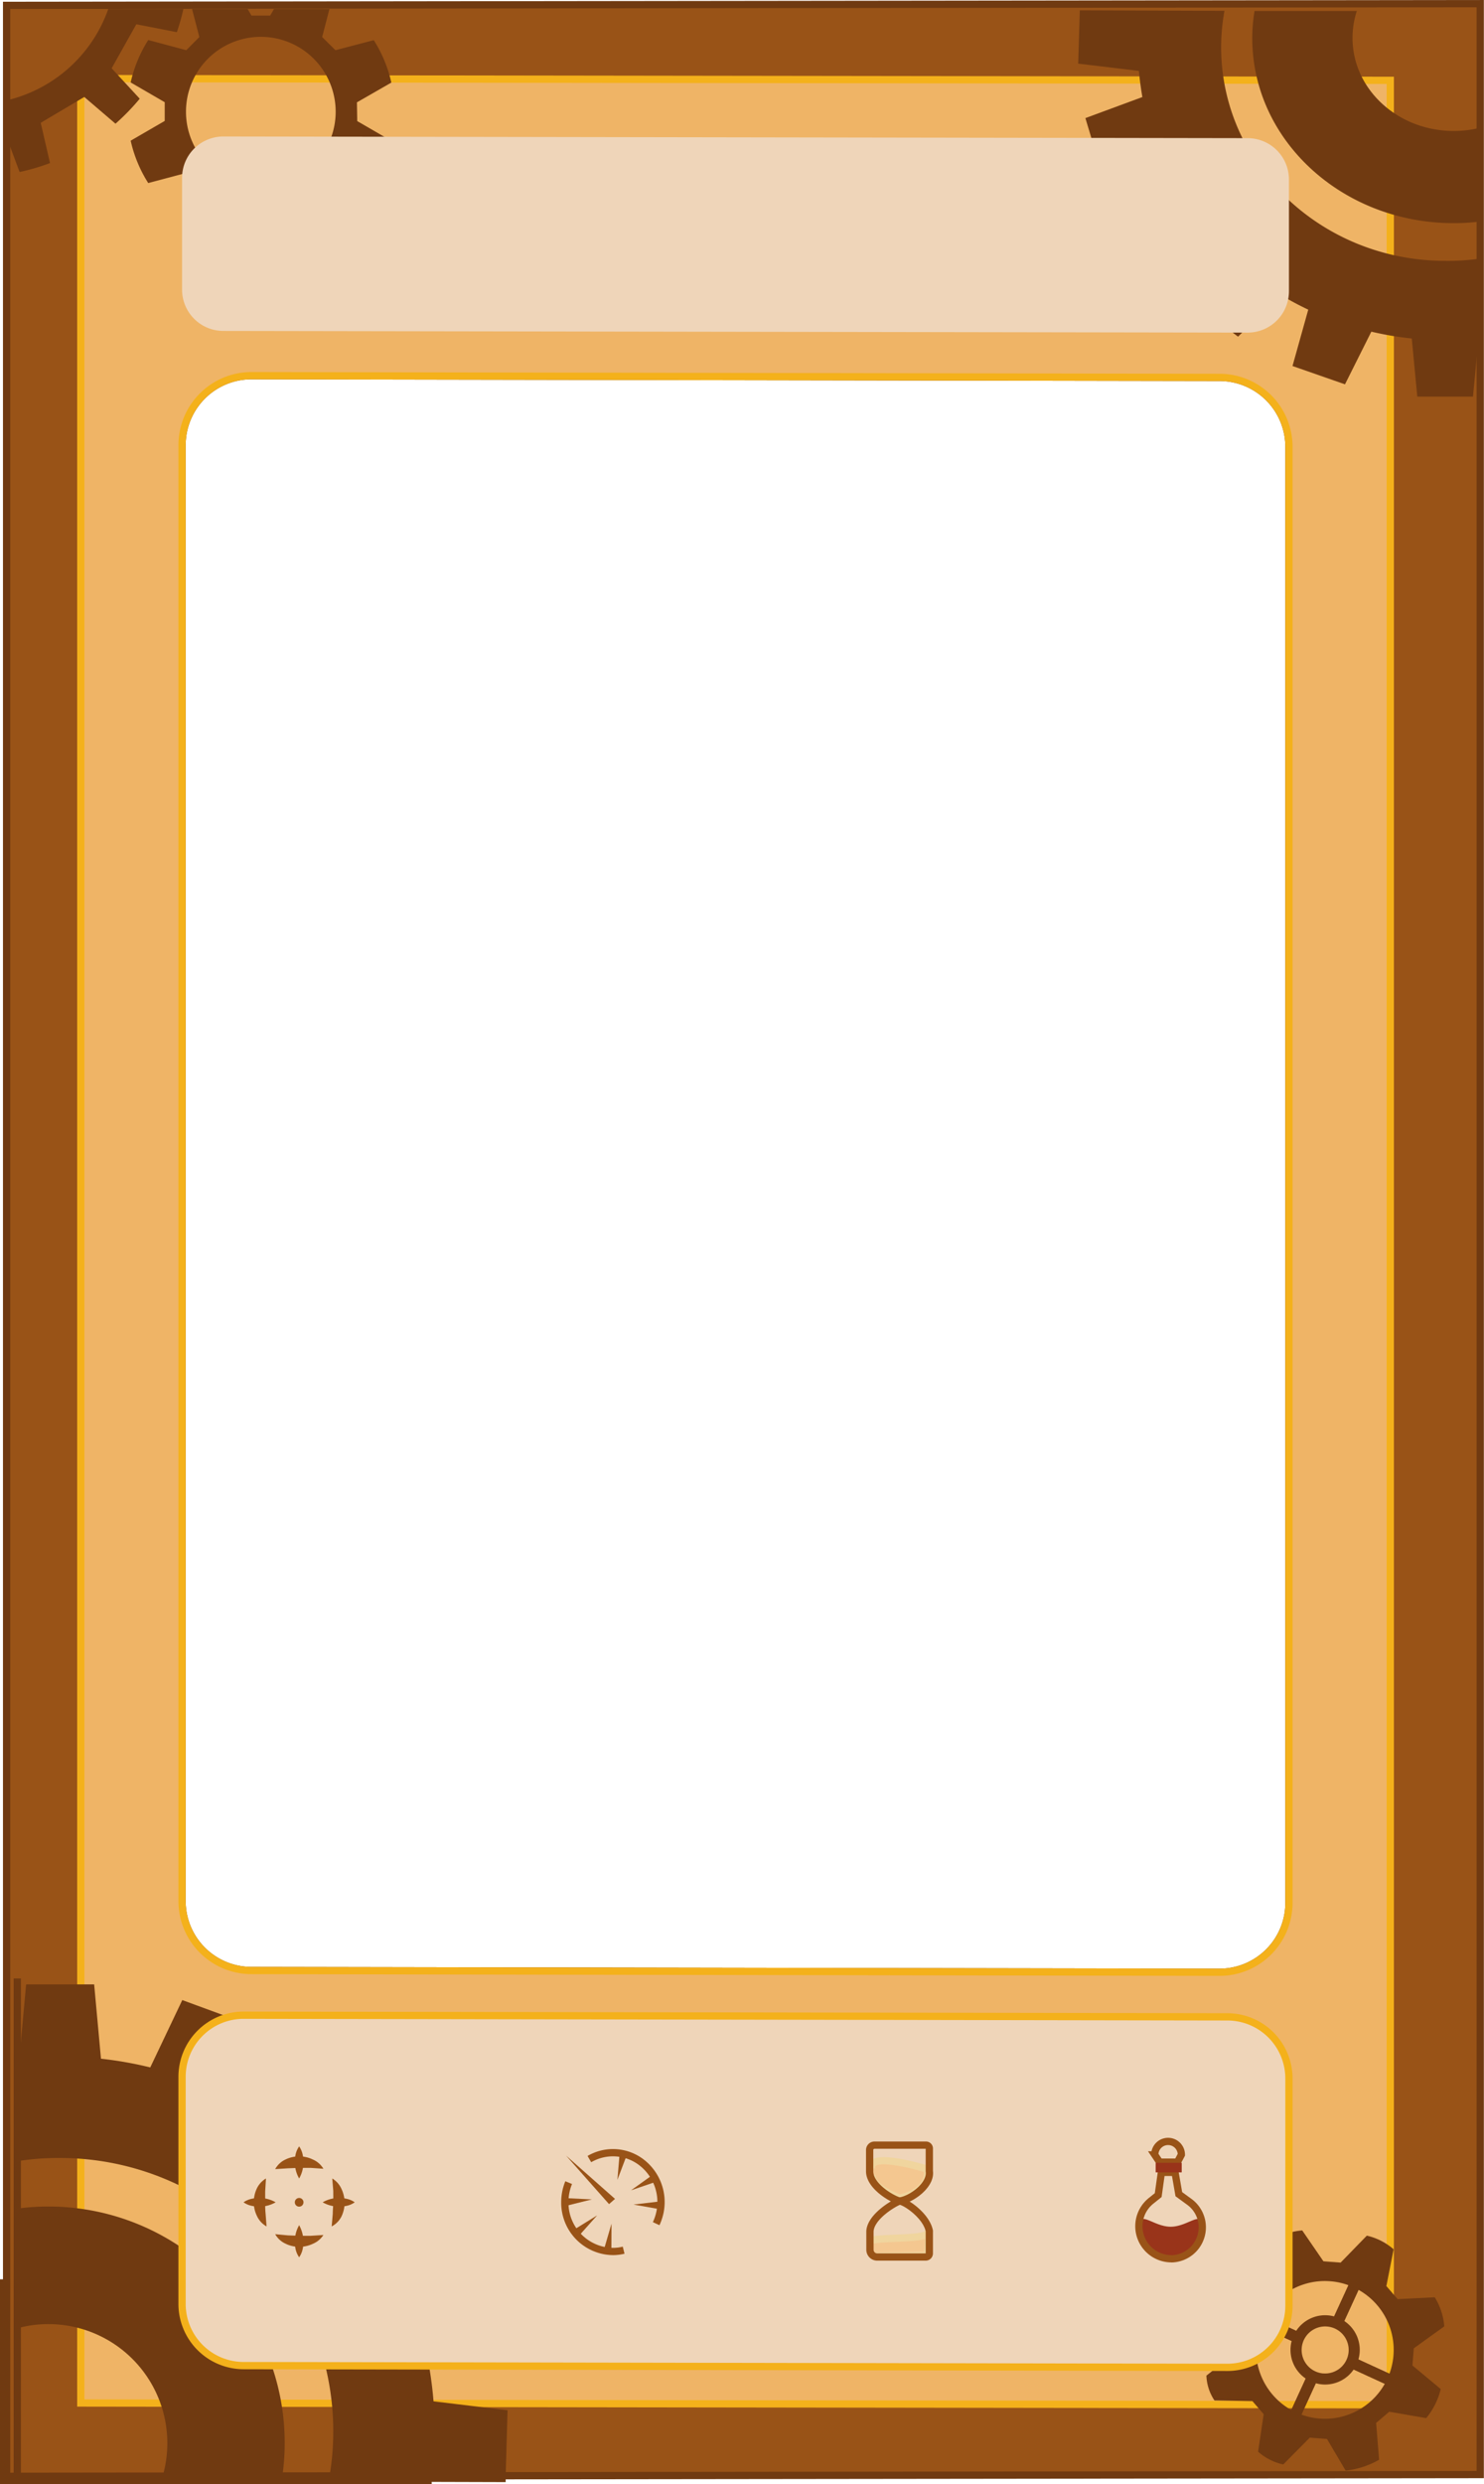 <svg xmlns="http://www.w3.org/2000/svg" viewBox="0 0 204.43 341.98"><defs><style>.cls-1,.cls-8{fill:#995317;}.cls-1,.cls-4{stroke:#703a11;}.cls-1,.cls-11,.cls-2,.cls-4,.cls-6,.cls-7,.cls-9{stroke-miterlimit:10;}.cls-2{fill:#efb466;}.cls-2,.cls-6{stroke:#f4b11b;}.cls-3{fill:#703a11;}.cls-11,.cls-4,.cls-7{fill:none;}.cls-5,.cls-6{fill:#efd5b9;}.cls-7{stroke:#995317;}.cls-9{fill:#f4c790;stroke:#f0d59e;}.cls-10{fill:#99341a;}.cls-11{stroke:#99341a;}</style></defs><g id="Capa_3" data-name="Capa 3"><path class="cls-1" d="M-2-.17V340l203-.24V-.41ZM174.65,261.05a9.56,9.56,0,0,1-9.56,9.56l-133.35-.24a9.56,9.56,0,0,1-9.57-9.56V60.37a9.56,9.56,0,0,1,9.57-9.56l133.35.24a9.56,9.56,0,0,1,9.56,9.56Z" transform="translate(2.91 0.91)"/><path class="cls-2" d="M8.22,9.91v320l180.39.24v-320ZM174.65,261.05a9.56,9.56,0,0,1-9.56,9.56l-133.35-.24a9.56,9.56,0,0,1-9.57-9.56V60.37a9.56,9.56,0,0,1,9.57-9.56l133.35.24a9.56,9.56,0,0,1,9.56,9.56Z" transform="translate(2.91 0.91)"/><path class="cls-3" d="M196.17,35c-17,0-30.86-13.17-30.86-29.42a27.73,27.73,0,0,1,.46-5L145.84.51l-.22,7.34,8.36,1q.17,1.83.48,3.6l-7.85,2.9,2.12,7.06,8.27-1.5c.48,1.12,1,2.22,1.6,3.29l-6.56,5,4.27,6.11,7.41-3.82c.82.92,1.67,1.81,2.57,2.67l-4.65,6.7,6,4.58,5.83-5.78a41.57,41.57,0,0,0,3.84,2.06l-2.17,7.76L182.37,52,186,44.75a44,44,0,0,0,5.57.94l.76,8H200l.77-8,.23,0v-11A30.93,30.93,0,0,1,196.17,35Z" transform="translate(2.91 0.91)"/><path class="cls-3" d="M197.35,17.12c-7.7,0-13.94-5.73-13.94-12.79A11.85,11.85,0,0,1,184,.6h-.87l-13.22,0a22.27,22.27,0,0,0-.31,3.76c0,14.06,12.42,25.45,27.74,25.45a27.82,27.82,0,0,0,3.67-.23V16.67A14.76,14.76,0,0,1,197.35,17.12Z" transform="translate(2.91 0.91)"/><path class="cls-3" d="M46.26,13.18,51,10.46a18.37,18.37,0,0,0-2.42-5.84L43.3,6,41.47,4.19l1-3.85H34.83l-.52.89H31.73L31.21.34H23.55l1,3.85L22.75,6l-5.24-1.4a18.37,18.37,0,0,0-2.42,5.84l4.69,2.72v2.58l-4.69,2.72a18.31,18.31,0,0,0,2.42,5.83l5.24-1.39,1.82,1.82L23.18,30A18.31,18.31,0,0,0,29,32.4l2.72-4.69h2.58L37,32.4A18.37,18.37,0,0,0,42.87,30l-1.4-5.24,1.83-1.82,5.24,1.39A18.31,18.31,0,0,0,51,18.48l-4.7-2.72Zm-2.93,1.29A10.31,10.31,0,1,1,33,4.16,10.31,10.31,0,0,1,43.33,14.47Z" transform="translate(2.91 0.91)"/><path class="cls-3" d="M22.35.34H12A19.58,19.58,0,0,1-2.41,13v4.43h.2l2,5.34a29.3,29.3,0,0,0,4.19-1.23L2.7,16l6-3.56L13,16.12a31,31,0,0,0,3.34-3.44L12.47,8.49l3.4-6.06,5.58,1.09A28.84,28.84,0,0,0,22.35.34Z" transform="translate(2.91 0.91)"/><path class="cls-3" d="M196.05,319.36a9.06,9.06,0,0,0-1.31-4l-5.12.25-1.55-1.8,1-5.06a8.48,8.48,0,0,0-3.69-1.88l-3.61,3.71-2.37-.18-2.92-4.25a9.39,9.39,0,0,0-4.13,1.35l.28,5.11-1.81,1.54-5.09-.88a8.07,8.07,0,0,0-1.83,3.6l3.69,3.63-.18,2.37-4.13,3.27a6.56,6.56,0,0,0,1.11,3.42l5.23.09,1.55,1.8-.77,5.16a7.64,7.64,0,0,0,3.47,1.76l3.65-3.69,2.37.18,2.57,4.36a11.82,11.82,0,0,0,4.61-1.5l-.41-5.07,1.81-1.54,5.09.88a10,10,0,0,0,2-4l-3.9-3.25.19-2.36Zm-17.19,12.69a9.48,9.48,0,1,1,10.19-8.72A9.47,9.47,0,0,1,178.86,332.05Z" transform="translate(2.91 0.91)"/><path class="cls-3" d="M180,317.84a4.77,4.77,0,1,0,4.39,5.13A4.77,4.77,0,0,0,180,317.84Zm-.62,8a3.24,3.24,0,1,1,3.49-3A3.24,3.24,0,0,1,179.34,325.83Z" transform="translate(2.91 0.91)"/><rect class="cls-3" x="181.87" y="312.98" width="1.53" height="6.04" transform="translate(151.28 -46.46) rotate(24.64)"/><rect class="cls-3" x="175.79" y="326.25" width="1.53" height="6.04" transform="translate(156.26 -42.71) rotate(24.64)"/><rect class="cls-3" x="172.2" y="316.57" width="1.53" height="6.04" transform="translate(-186.73 344.47) rotate(-65.36)"/><rect class="cls-3" x="185.46" y="322.66" width="1.53" height="6.04" transform="translate(-184.52 360.08) rotate(-65.36)"/><rect class="cls-3" x="181.87" y="312.98" width="1.53" height="6.04" transform="translate(151.28 -46.46) rotate(24.64)"/><rect class="cls-3" x="175.79" y="326.25" width="1.53" height="6.04" transform="translate(156.26 -42.71) rotate(24.64)"/><rect class="cls-3" x="172.2" y="316.57" width="1.53" height="6.04" transform="translate(-186.73 344.47) rotate(-65.36)"/><rect class="cls-3" x="185.46" y="322.66" width="1.53" height="6.04" transform="translate(-184.52 360.08) rotate(-65.36)"/><polyline class="cls-4" points="59.47 341.48 45.41 341.48 37.74 341.48 34.12 341.48 26.46 341.48 25.26 341.48 14.9 341.48 0.5 341.48 0.5 328.83 0.5 324.4 0.5 313.79"/><path class="cls-3" d="M5.38,296.18A37.63,37.63,0,0,1,43,333.81a36.68,36.68,0,0,1-.56,6.42l24.3.07.27-9.39-10.2-1.23c-.12-1.56-.32-3.09-.57-4.6l9.57-3.71-2.59-9-10.08,1.92q-.88-2.16-1.95-4.21l8-6.44L54,295.8l-9,4.88q-1.48-1.76-3.13-3.41l5.67-8.57-7.33-5.86-7.11,7.4a47.81,47.81,0,0,0-4.69-2.64L31,277.67l-8.8-3.23-4.41,9.27a52.36,52.36,0,0,0-6.79-1.2l-.94-10.23H.69l-.94,10.23-.28,0v14.11A36,36,0,0,1,5.38,296.18Z" transform="translate(2.91 0.91)"/><path class="cls-3" d="M3.78,319.05a16.39,16.39,0,0,1,15.66,21.13h1l15.51,0a30.51,30.51,0,0,0,.36-4.81A32.55,32.55,0,0,0,3.78,302.86a30.69,30.69,0,0,0-4.31.29v16.48A15.68,15.68,0,0,1,3.78,319.05Z" transform="translate(2.91 0.91)"/><polyline class="cls-4" points="69.66 341.21 45.36 341.14 40.2 341.13 38.89 341.13 23.37 341.09 22.35 341.09 2.38 341.04 2.38 320.54 2.38 319.48 2.38 304.06 2.38 302.72 2.38 297.57 2.38 283.46 2.38 272.37"/><path class="cls-5" d="M169,44.88l-141.1-.23A5.69,5.69,0,0,1,22.17,39V23.57a5.69,5.69,0,0,1,5.69-5.69l141.1.23a5.69,5.69,0,0,1,5.69,5.69V39.19A5.69,5.69,0,0,1,169,44.88Z" transform="translate(2.91 0.91)"/><path class="cls-6" d="M166.17,325l-135.51-.24a8.49,8.49,0,0,1-8.49-8.48V285a8.48,8.48,0,0,1,8.49-8.48l135.51.23a8.49,8.49,0,0,1,8.48,8.49v31.23A8.48,8.48,0,0,1,166.17,325Z" transform="translate(2.91 0.91)"/><path class="cls-7" d="M83,308.87a6.14,6.14,0,0,1-1.49.18,6.71,6.71,0,0,1-6.61-6.8,7,7,0,0,1,.53-2.68" transform="translate(2.91 0.91)"/><path class="cls-7" d="M78.28,296.33a6.45,6.45,0,0,1,6.93.27,6.89,6.89,0,0,1,2.65,7.62,7.09,7.09,0,0,1-.38,1" transform="translate(2.91 0.91)"/><polygon class="cls-8" points="83.9 303.44 77.98 296.76 84.72 302.72 83.9 303.44"/><polygon class="cls-8" points="86.4 296.54 85.05 300.1 85.38 296.19 86.4 296.54"/><polygon class="cls-8" points="90.46 300.33 86.93 301.54 90.06 299.3 90.46 300.33"/><polygon class="cls-8" points="90.94 304.15 87.27 303.5 91.06 303.05 90.94 304.15"/><polygon class="cls-8" points="83.17 309.79 84.24 306.13 84.22 310.05 83.17 309.79"/><polygon class="cls-8" points="79.07 306.96 82.26 304.99 79.68 307.88 79.07 306.96"/><polygon class="cls-8" points="77.83 302.61 81.54 302.79 77.84 303.71 77.83 302.61"/><path class="cls-8" d="M35,297.71a3.1,3.1,0,0,1,1.41-1.32,4.32,4.32,0,0,1,3.78,0,3.14,3.14,0,0,1,1.45,1.27l-1.76-.12c-.54,0-1,0-1.57,0l-1.56.06Z" transform="translate(2.91 0.91)"/><path class="cls-8" d="M38.3,299a4.37,4.37,0,0,1-.59-2.21,4.55,4.55,0,0,1,.1-1.1,3.18,3.18,0,0,1,.49-1.11,3.15,3.15,0,0,1,.48,1.11,4.57,4.57,0,0,1,.11,1.1A4.47,4.47,0,0,1,38.3,299Z" transform="translate(2.91 0.91)"/><path class="cls-8" d="M35,306.67l1.75.16,1.56.06c.52,0,1,0,1.57,0l1.76-.11A3.19,3.19,0,0,1,40.17,308a4.38,4.38,0,0,1-1.89.41,4.27,4.27,0,0,1-1.89-.45A3.1,3.1,0,0,1,35,306.67Z" transform="translate(2.91 0.91)"/><path class="cls-8" d="M38.3,305.43a4.74,4.74,0,0,1,.48,3.31,3.15,3.15,0,0,1-.48,1.11,3.18,3.18,0,0,1-.49-1.11,4.51,4.51,0,0,1-.1-1.1A4.37,4.37,0,0,1,38.3,305.43Z" transform="translate(2.91 0.91)"/><path class="cls-8" d="M33.81,305.6a3.14,3.14,0,0,1-1.31-1.41,4.27,4.27,0,0,1-.45-1.89,4.45,4.45,0,0,1,.41-1.9A3.22,3.22,0,0,1,33.73,299l-.11,1.76c0,.54,0,1,0,1.56s0,1,.06,1.56Z" transform="translate(2.91 0.91)"/><path class="cls-8" d="M35.06,302.28a4.47,4.47,0,0,1-2.21.59,4.19,4.19,0,0,1-1.11-.11,3,3,0,0,1-1.1-.48,3,3,0,0,1,1.1-.48,4.19,4.19,0,0,1,1.11-.11A4.37,4.37,0,0,1,35.06,302.28Z" transform="translate(2.91 0.91)"/><path class="cls-8" d="M42.78,305.6l.15-1.76c0-.53.06-1,.07-1.56s0-1,0-1.56L42.86,299a3.16,3.16,0,0,1,1.27,1.44,4.39,4.39,0,0,1,0,3.79A3.14,3.14,0,0,1,42.78,305.6Z" transform="translate(2.91 0.91)"/><path class="cls-8" d="M41.54,302.28a4.34,4.34,0,0,1,2.21-.59,4.15,4.15,0,0,1,1.1.11,2.87,2.87,0,0,1,1.1.48,2.87,2.87,0,0,1-1.1.48,4.15,4.15,0,0,1-1.1.11A4.44,4.44,0,0,1,41.54,302.28Z" transform="translate(2.91 0.91)"/><circle class="cls-8" cx="41.21" cy="303.19" r="0.6"/><path class="cls-9" d="M117.19,297.71c-.74-2.6,7.62,0,7.62,0s.85,2.91-3.8,4c-1.56-.63-3.71-1.64-3.83-3.15" transform="translate(2.91 0.91)"/><path class="cls-9" d="M116.88,307.72c.27-.74,7.66-.21,8-1.2s0,3.08,0,3.08l-7.35.13" transform="translate(2.91 0.91)"/><path class="cls-7" d="M121,302.11h0c-1.17-.34-4.12-2.1-4.11-4.11v-2.92a.67.67,0,0,1,.68-.67h7.08a.46.46,0,0,1,.46.46V298C125.38,299.91,122.65,301.88,121,302.11Z" transform="translate(2.91 0.91)"/><path class="cls-7" d="M121,302.11h0c.69,0,3.66,1.92,4.11,4.11v3.09a.5.5,0,0,1-.5.5h-6.68a1,1,0,0,1-1-1v-2.55C117.06,304.2,120.32,302.34,121,302.11Z" transform="translate(2.91 0.91)"/><path class="cls-10" d="M162.7,305.64a4.34,4.34,0,0,1-8.68,0c0-2.39,1.94,0,4.34,0S162.7,303.25,162.7,305.64Z" transform="translate(2.91 0.91)"/><path class="cls-7" d="M158.42,310.05h-.09a4.48,4.48,0,0,1-2.64-8l.95-.76.44-3.13,1.88,0,.52,3,1.37,1a4.34,4.34,0,0,1-2.33,7.9Z" transform="translate(2.91 0.91)"/><path class="cls-7" d="M159.29,296.75h-2.45l-.67-1A1.83,1.83,0,0,1,158,293.9h0a1.83,1.83,0,0,1,1.83,1.83Z" transform="translate(2.91 0.91)"/><rect class="cls-11" x="159.7" y="298.25" width="2.59" height="0.32"/></g></svg>